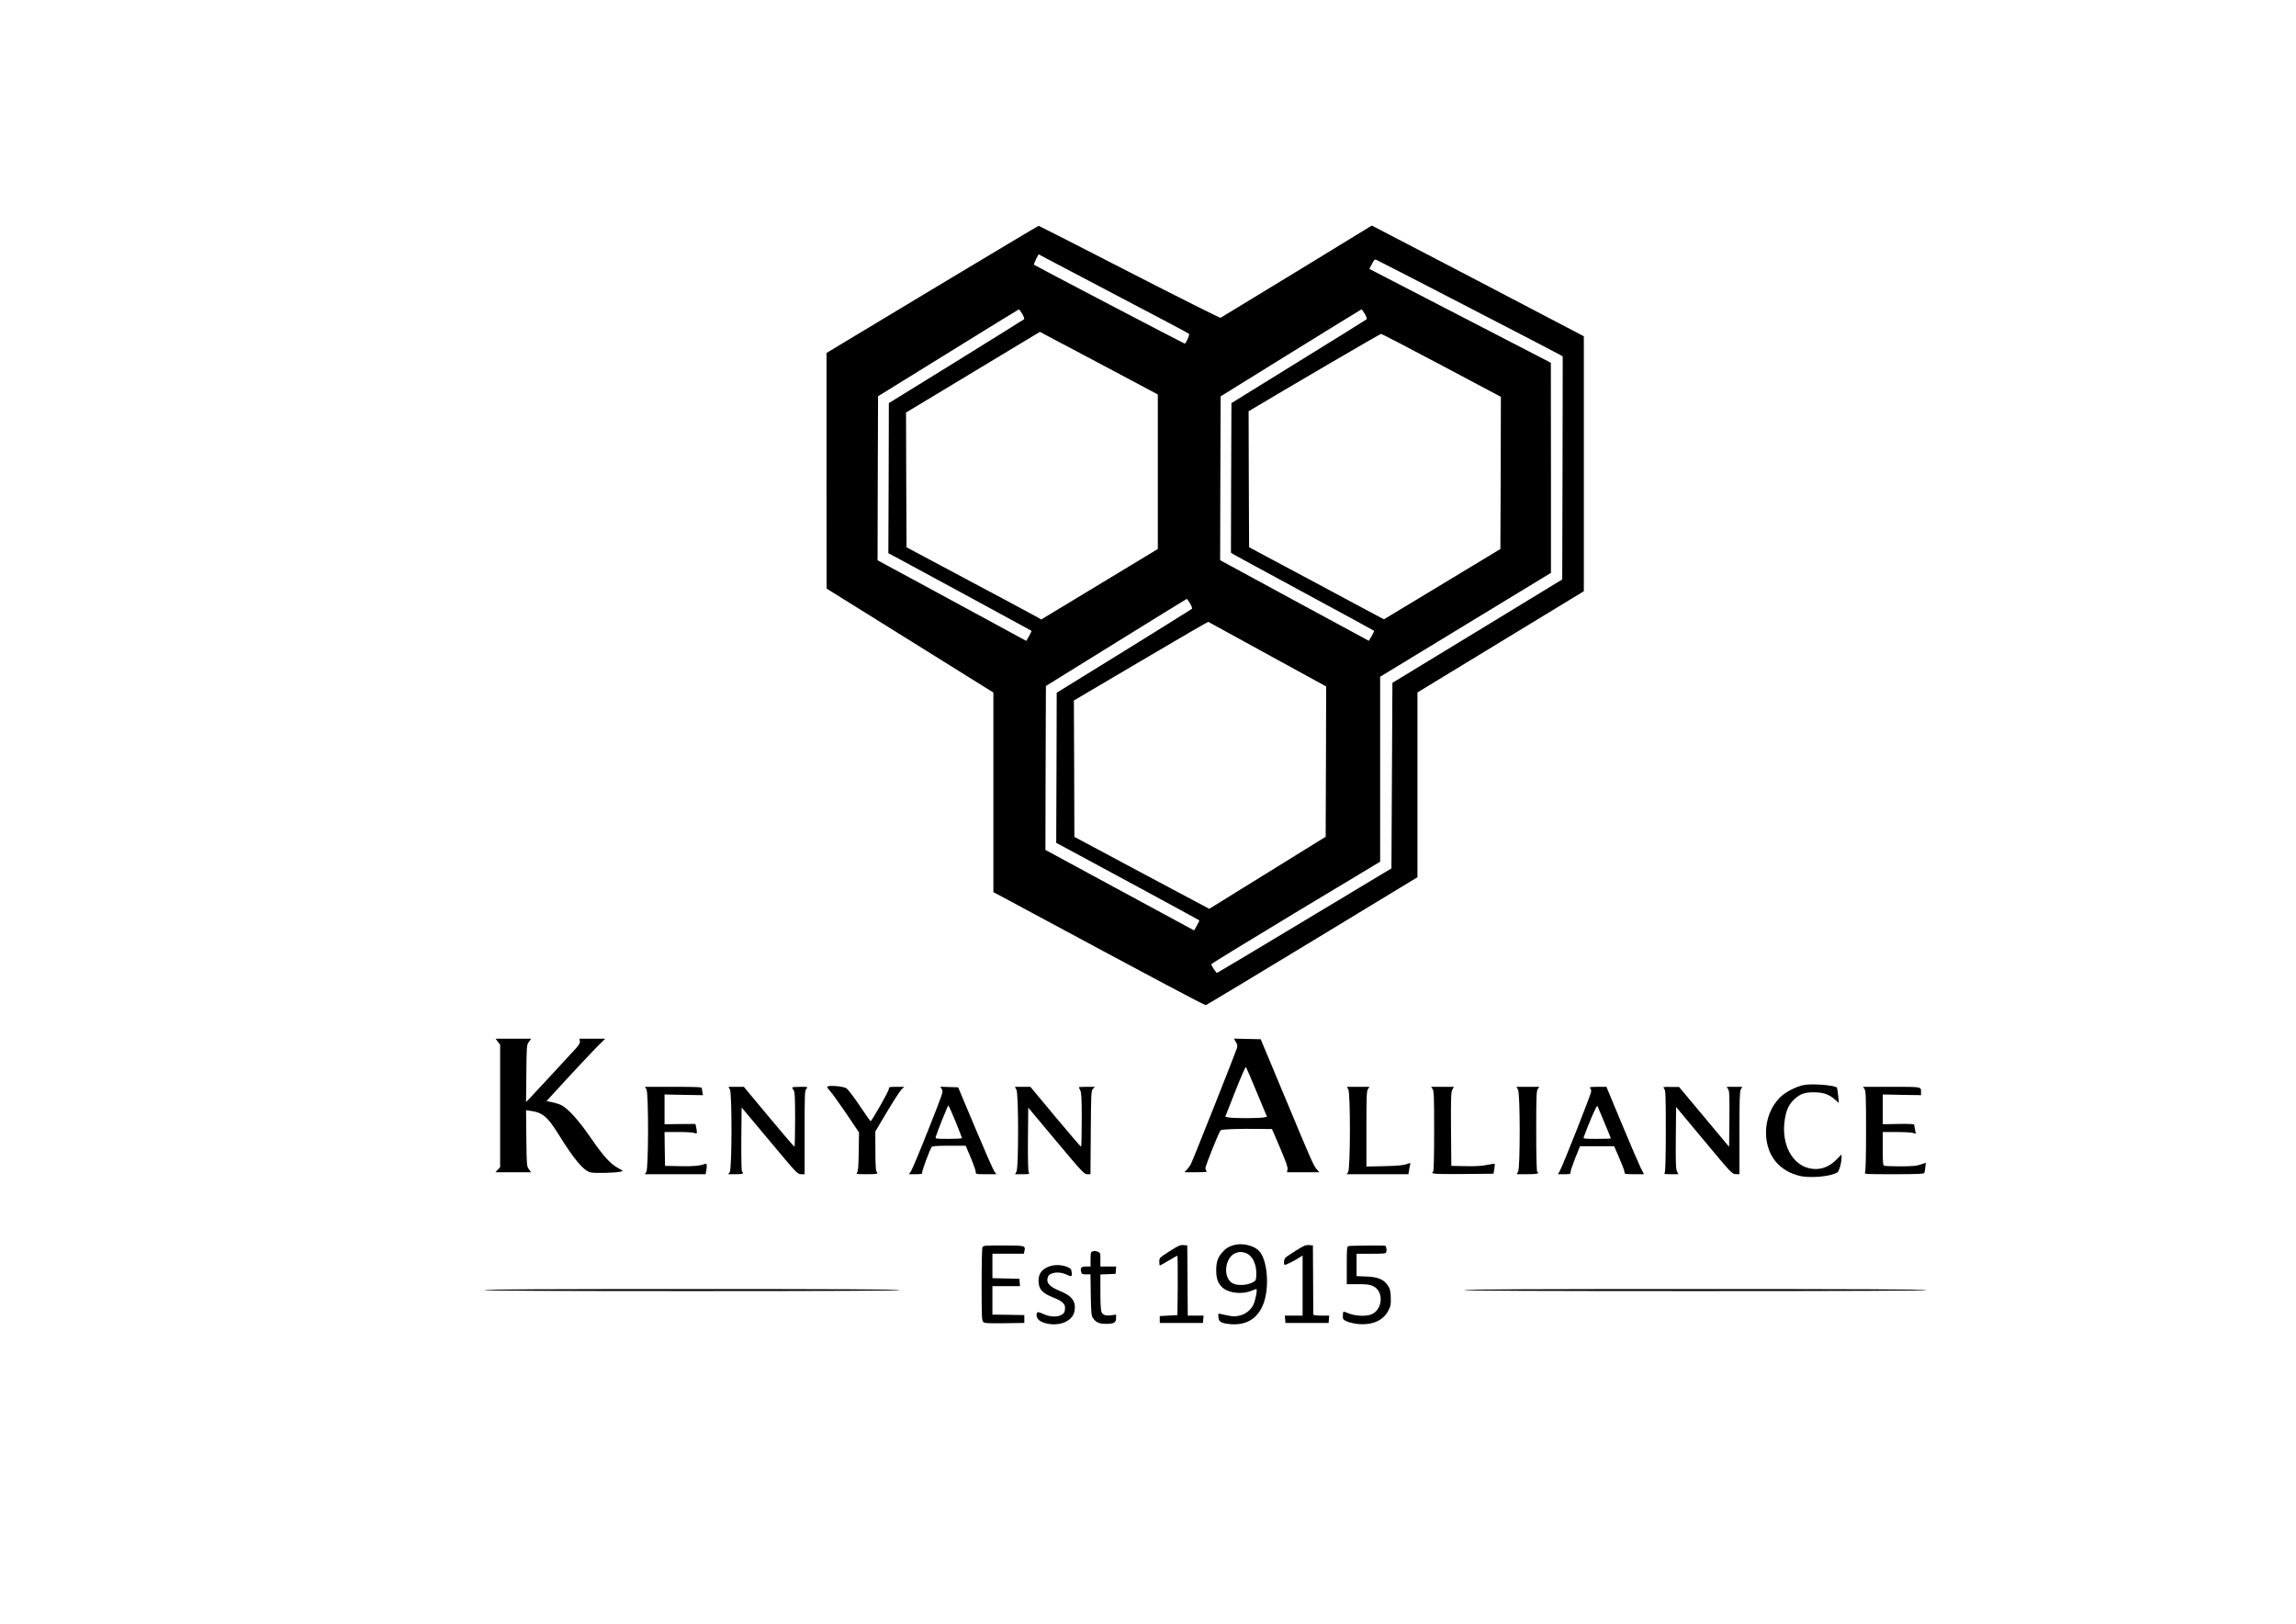 <?xml version="1.0" standalone="no"?>
<!DOCTYPE svg PUBLIC "-//W3C//DTD SVG 20010904//EN"
 "http://www.w3.org/TR/2001/REC-SVG-20010904/DTD/svg10.dtd">
<svg version="1.0" xmlns="http://www.w3.org/2000/svg"
 width="2339pt" height="1654pt" viewBox="0 0 2339 1654"
 preserveAspectRatio="xMidYMid meet">

<g transform="translate(0,1654) scale(0.1,-0.1)"
fill="#000000" stroke="none">
<path d="M9497 13593 l-1077 -648 0 -1200 1 -1200 849 -529 850 -530 0 -1016
0 -1017 178 -95 c1487 -800 1975 -1059 1986 -1056 8 2 496 296 1085 653 l1071
650 0 941 0 941 848 516 847 515 0 1298 0 1299 -120 63 c-416 219 -1976 1033
-2006 1047 l-35 17 -764 -467 c-421 -257 -770 -469 -776 -472 -7 -2 -425 207
-929 466 -504 259 -920 471 -924 471 -4 0 -491 -291 -1084 -647z m1928 -88
c374 -196 684 -360 688 -365 9 -7 -32 -100 -44 -100 -7 0 -1527 795 -1535 803
-3 3 6 28 20 56 l26 51 83 -44 c45 -24 388 -205 762 -401z m3530 -92 c506
-261 930 -482 943 -490 l22 -14 -2 -1135 -3 -1136 -865 -527 -865 -526 -5
-945 -5 -945 -885 -532 c-487 -293 -888 -532 -892 -533 -9 0 -58 75 -58 89 0
5 387 242 860 527 l860 517 0 942 0 942 870 529 870 529 0 1070 -1 1070 -696
360 c-383 198 -799 413 -925 478 l-228 118 26 50 c19 39 29 49 42 44 9 -3 431
-220 937 -482z m-4542 -69 c16 -26 24 -51 20 -55 -5 -5 -317 -199 -693 -432
l-685 -423 -2 -765 -3 -764 78 -41 c190 -102 1376 -745 1380 -749 2 -2 -9 -26
-24 -53 l-29 -50 -335 182 c-184 100 -525 285 -758 411 l-422 228 2 835 3 836
715 442 c393 244 717 443 720 443 3 1 18 -20 33 -45z m3490 0 c16 -27 24 -51
19 -56 -4 -4 -316 -199 -693 -431 l-684 -423 -3 -762 -2 -761 22 -15 c13 -8
340 -186 727 -395 388 -210 707 -383 709 -386 2 -2 -9 -26 -24 -53 l-29 -49
-758 410 -757 411 2 834 3 835 715 443 c393 243 717 443 720 443 3 1 18 -20
33 -45z m-2568 -577 l460 -245 0 -787 0 -787 -594 -359 -594 -359 -31 19 c-17
10 -182 99 -366 197 -184 98 -479 255 -655 349 l-320 171 -3 686 -2 686 682
411 682 411 140 -75 c78 -40 348 -184 601 -318z m3351 52 l604 -321 -2 -775
-3 -775 -593 -358 -593 -358 -82 43 c-45 24 -354 190 -687 368 l-605 323 -3
692 -2 693 37 22 c307 185 1302 766 1312 766 7 1 285 -144 617 -320z m-2563
-2425 c16 -26 24 -51 20 -55 -5 -5 -317 -199 -693 -432 l-685 -423 -2 -765 -3
-764 88 -47 c198 -105 1366 -738 1369 -742 3 -2 -8 -26 -24 -53 l-28 -50 -758
410 -757 410 2 835 3 835 715 443 c393 244 717 443 720 444 3 0 18 -21 33 -46z
m790 -519 l597 -327 -2 -765 -3 -766 -593 -367 -593 -367 -687 366 -687 367
-2 694 -3 695 682 402 c375 221 684 401 687 399 3 -2 275 -150 604 -331z"/>
<path d="M5072 5929 l23 -31 0 -623 0 -623 -24 -26 -24 -26 182 0 182 0 -23
31 c-22 30 -23 37 -26 316 l-3 285 48 -7 c122 -17 174 -62 286 -244 155 -249
250 -363 321 -382 41 -11 250 -6 309 7 28 7 28 7 -25 36 -82 45 -149 119 -276
303 -124 181 -238 308 -307 340 -22 10 -64 23 -94 29 l-53 11 197 215 c109
118 243 261 298 318 l102 102 -131 0 -131 0 4 -24 c4 -18 -6 -36 -38 -72 -69
-76 -438 -475 -476 -514 l-34 -35 3 290 c3 285 3 291 26 323 l23 32 -181 0
-181 0 23 -31z"/>
<path d="M12590 5927 c15 -25 18 -40 11 -63 -11 -39 -447 -1138 -468 -1178 -8
-17 -27 -43 -41 -58 l-26 -28 119 0 c93 0 116 3 107 12 -7 7 -12 20 -12 31 0
23 138 367 154 384 11 11 180 18 412 14 l112 -1 82 -191 c62 -146 81 -199 76
-220 l-5 -29 165 0 165 0 -21 23 c-35 36 -51 71 -320 717 l-257 615 -136 3
-137 3 20 -34z m213 -512 l104 -250 -36 -7 c-20 -4 -99 -7 -176 -7 -77 0 -156
3 -177 7 l-36 7 101 257 c56 142 105 254 109 250 4 -4 54 -119 111 -257z"/>
<path d="M18380 5489 c-78 -13 -192 -72 -248 -128 -185 -185 -189 -523 -8
-689 61 -55 119 -85 209 -109 78 -20 244 -13 332 14 58 18 60 20 77 68 9 28
17 69 18 93 l0 43 -47 -48 c-82 -84 -174 -115 -276 -94 -180 38 -289 244 -257
482 15 109 41 168 99 222 60 56 106 72 206 71 91 -1 149 -21 210 -75 l38 -34
-7 75 c-4 41 -10 78 -12 81 -15 24 -246 44 -334 28z"/>
<path d="M8432 5474 c-10 -5 -4 -16 21 -43 19 -20 94 -124 167 -231 l131 -195
-3 -196 c-2 -148 -6 -200 -17 -212 -12 -16 -5 -17 98 -17 108 0 123 4 100 27
-7 7 -11 79 -11 209 l-1 199 118 198 c65 110 132 212 147 228 l30 29 -79 0
c-74 0 -78 -1 -78 -22 0 -22 -174 -327 -186 -328 -3 0 -53 71 -112 159 -58 87
-119 166 -134 176 -28 19 -162 32 -191 19z"/>
<path d="M6586 5443 c22 -43 21 -809 -2 -841 l-15 -22 309 0 310 0 6 31 c11
57 8 82 -10 75 -54 -21 -116 -27 -254 -24 l-155 3 -3 173 -2 172 139 0 c77 0
151 -4 165 -10 23 -8 26 -7 25 13 -1 12 -4 35 -8 50 l-6 29 -157 -1 -158 -2 0
151 0 152 196 -4 196 -3 -6 29 c-3 16 -6 35 -6 42 0 12 -51 14 -289 14 l-290
0 15 -27z"/>
<path d="M7436 5443 c22 -43 21 -809 -2 -841 l-15 -22 75 0 c74 0 87 5 66 26
-7 7 -9 124 -8 332 l3 322 285 -340 c277 -332 285 -340 320 -340 l37 0 0 425
c0 395 1 427 18 445 18 20 17 20 -63 20 -45 0 -82 -3 -82 -7 0 -5 7 -17 15
-27 12 -16 15 -69 15 -298 0 -153 -3 -278 -7 -277 -5 0 -122 137 -262 305
l-253 304 -78 0 -79 0 15 -27z"/>
<path d="M9595 5446 c16 -24 12 -36 -140 -418 -85 -216 -165 -405 -176 -420
l-20 -28 70 0 c56 0 69 3 65 14 -5 14 79 240 98 264 8 9 56 12 178 12 l168 0
51 -121 c28 -67 51 -132 51 -145 0 -24 1 -24 105 -24 l106 0 -21 28 c-12 16
-99 215 -195 443 l-174 414 -91 3 -91 3 16 -25z m139 -328 c36 -90 66 -166 66
-170 0 -5 -61 -8 -136 -8 -135 0 -136 0 -131 22 12 43 122 318 128 318 4 0 36
-73 73 -162z"/>
<path d="M10355 5440 c22 -42 22 -790 1 -832 l-15 -28 75 0 c71 0 74 1 64 20
-7 12 -9 130 -8 338 l3 320 284 -339 c268 -320 286 -339 317 -339 l33 0 3 424
c3 401 4 425 22 445 l19 21 -81 0 c-45 0 -82 -2 -82 -4 0 -2 7 -17 15 -32 12
-24 15 -79 15 -301 0 -150 -3 -273 -7 -273 -5 1 -122 138 -262 305 l-254 305
-79 0 -79 0 16 -30z"/>
<path d="M13736 5443 c22 -43 21 -809 -2 -841 l-15 -22 315 0 314 0 7 43 c3
23 9 49 11 58 4 16 1 16 -38 1 -31 -11 -94 -17 -225 -20 l-183 -4 0 384 c0
331 2 387 16 406 l15 22 -115 0 -115 0 15 -27z"/>
<path d="M14594 5448 c14 -19 16 -77 16 -430 0 -260 -4 -409 -10 -413 -35 -22
13 -25 302 -23 l313 3 8 49 c4 27 6 50 4 52 -2 2 -36 -3 -76 -11 -50 -11 -117
-15 -219 -13 l-147 3 -3 373 c-2 319 0 377 13 402 l16 30 -116 0 -116 0 15
-22z"/>
<path d="M15465 5440 c22 -42 22 -790 1 -832 l-15 -28 110 0 c99 0 128 7 99
25 -6 4 -10 153 -10 413 0 353 2 411 16 430 l15 22 -116 0 -116 0 16 -30z"/>
<path d="M16198 5458 c7 -7 12 -22 12 -35 0 -25 -290 -758 -320 -810 l-19 -33
64 0 c61 0 65 1 65 23 0 13 22 77 48 143 l48 119 174 0 174 0 52 -120 c29 -66
53 -130 53 -142 1 -22 4 -23 100 -23 l99 0 -33 63 c-17 34 -103 234 -191 445
l-159 382 -89 0 c-70 0 -87 -3 -78 -12z m147 -353 c36 -85 65 -157 65 -160 0
-3 -63 -5 -141 -5 -130 0 -141 1 -135 18 60 164 132 328 139 317 4 -8 37 -84
72 -170z"/>
<path d="M16953 5452 c15 -17 17 -61 17 -426 0 -262 -4 -414 -10 -427 -10 -18
-7 -19 64 -19 l74 0 -14 29 c-12 23 -14 86 -12 342 l3 314 285 -342 c280 -336
286 -342 323 -342 l37 -1 0 418 c0 343 3 422 14 445 l15 27 -80 0 -79 0 15
-23 c13 -20 15 -66 13 -306 l-3 -282 -255 305 -255 305 -84 0 c-81 1 -83 0
-68 -17z"/>
<path d="M18994 5448 c14 -19 16 -77 16 -426 0 -259 -4 -410 -10 -423 -10 -19
-4 -19 295 -19 236 0 307 3 309 13 3 6 7 33 10 58 l5 46 -52 -18 c-41 -15 -84
-18 -204 -19 -83 0 -158 3 -167 6 -14 5 -16 30 -16 175 l0 169 138 0 c75 0
151 -4 168 -9 l31 -9 -8 42 c-5 22 -8 46 -9 51 0 6 -58 9 -160 7 l-160 -3 0
151 0 152 195 -4 195 -3 0 27 c0 61 15 58 -302 58 l-289 0 15 -22z"/>
<path d="M12577 3860 c-58 -15 -92 -36 -129 -80 -42 -48 -58 -98 -58 -176 0
-86 17 -134 60 -175 64 -61 202 -77 302 -35 21 9 41 16 46 16 14 0 -7 -110
-29 -158 -28 -57 -81 -99 -145 -113 -52 -12 -66 -10 -192 18 -22 5 -23 3 -20
-33 4 -48 28 -62 120 -71 174 -16 296 66 348 234 53 172 27 426 -53 511 -50
54 -165 83 -250 62z m105 -80 c76 -21 124 -119 116 -237 -3 -45 -5 -49 -43
-68 -54 -26 -140 -31 -188 -11 -116 48 -94 279 29 316 39 11 44 11 86 0z"/>
<path d="M10034 3851 c-10 -2 -22 -8 -26 -15 -4 -6 -8 -176 -8 -378 0 -322 2
-369 16 -382 14 -14 44 -16 217 -14 l202 3 0 40 0 40 -162 3 -163 2 0 145 0
145 141 0 140 0 -3 38 -3 37 -137 3 -138 3 0 124 0 125 160 0 160 0 6 27 c14
54 5 57 -197 57 -102 1 -194 -1 -205 -3z"/>
<path d="M11913 3794 c-102 -65 -103 -66 -103 -105 0 -21 3 -39 6 -39 3 0 43
23 89 50 46 28 86 50 89 50 3 0 5 -136 4 -302 l-3 -303 -90 -5 -90 -5 0 -35 0
-35 220 0 220 0 3 38 3 37 -80 0 -81 0 -2 358 -3 357 -40 3 c-34 2 -54 -7
-142 -64z"/>
<path d="M13205 3804 c-49 -31 -98 -63 -107 -72 -18 -15 -24 -62 -11 -75 6 -6
99 40 158 79 l25 16 0 -306 0 -306 -91 0 -90 0 3 -37 3 -38 220 0 220 0 3 38
3 37 -80 0 c-58 0 -81 4 -82 13 0 6 -1 167 -2 357 l-2 345 -40 3 c-34 2 -54
-6 -130 -54z"/>
<path d="M13739 3848 c-18 -7 -19 -18 -19 -198 l0 -190 113 0 c88 0 121 -4
154 -19 116 -53 100 -251 -25 -292 -54 -18 -150 -13 -213 10 -30 12 -57 21
-61 21 -5 0 -8 -18 -8 -41 0 -38 2 -41 43 -59 24 -11 75 -22 113 -26 144 -13
256 36 307 136 25 49 28 63 25 136 -2 67 -7 87 -30 121 -41 62 -101 87 -220
91 l-98 4 0 114 0 114 149 0 c140 0 149 1 154 20 6 22 -2 59 -12 61 -32 5
-357 2 -372 -3z"/>
<path d="M11128 3793 c-15 -4 -18 -16 -18 -79 l0 -74 -45 0 c-50 0 -62 -13
-51 -55 6 -22 12 -25 50 -25 l45 0 3 -208 c3 -178 6 -212 21 -235 31 -47 64
-62 138 -61 79 0 99 13 99 60 l0 34 -44 -6 c-60 -9 -90 1 -104 31 -8 17 -12
89 -12 205 l0 179 78 3 77 3 3 38 3 37 -80 0 -81 0 0 70 c0 66 -1 71 -26 80
-26 10 -28 11 -56 3z"/>
<path d="M10710 3647 c-88 -24 -130 -73 -130 -150 0 -87 35 -128 151 -173 85
-34 119 -63 119 -103 0 -43 -9 -60 -41 -76 -43 -23 -116 -18 -177 10 -59 27
-72 26 -72 -8 0 -38 28 -66 82 -82 142 -42 284 14 304 120 18 97 -24 156 -147
205 -111 45 -145 86 -123 145 18 45 110 58 183 25 59 -27 63 -26 59 18 -3 31
-8 40 -38 54 -50 23 -118 29 -170 15z"/>
<path d="M4930 3400 c0 -7 713 -10 2120 -10 1407 0 2120 3 2120 10 0 7 -713
10 -2120 10 -1407 0 -2120 -3 -2120 -10z"/>
<path d="M14910 3400 c0 -7 793 -10 2360 -10 1567 0 2360 3 2360 10 0 7 -793
10 -2360 10 -1567 0 -2360 -3 -2360 -10z"/>
</g>
</svg>
